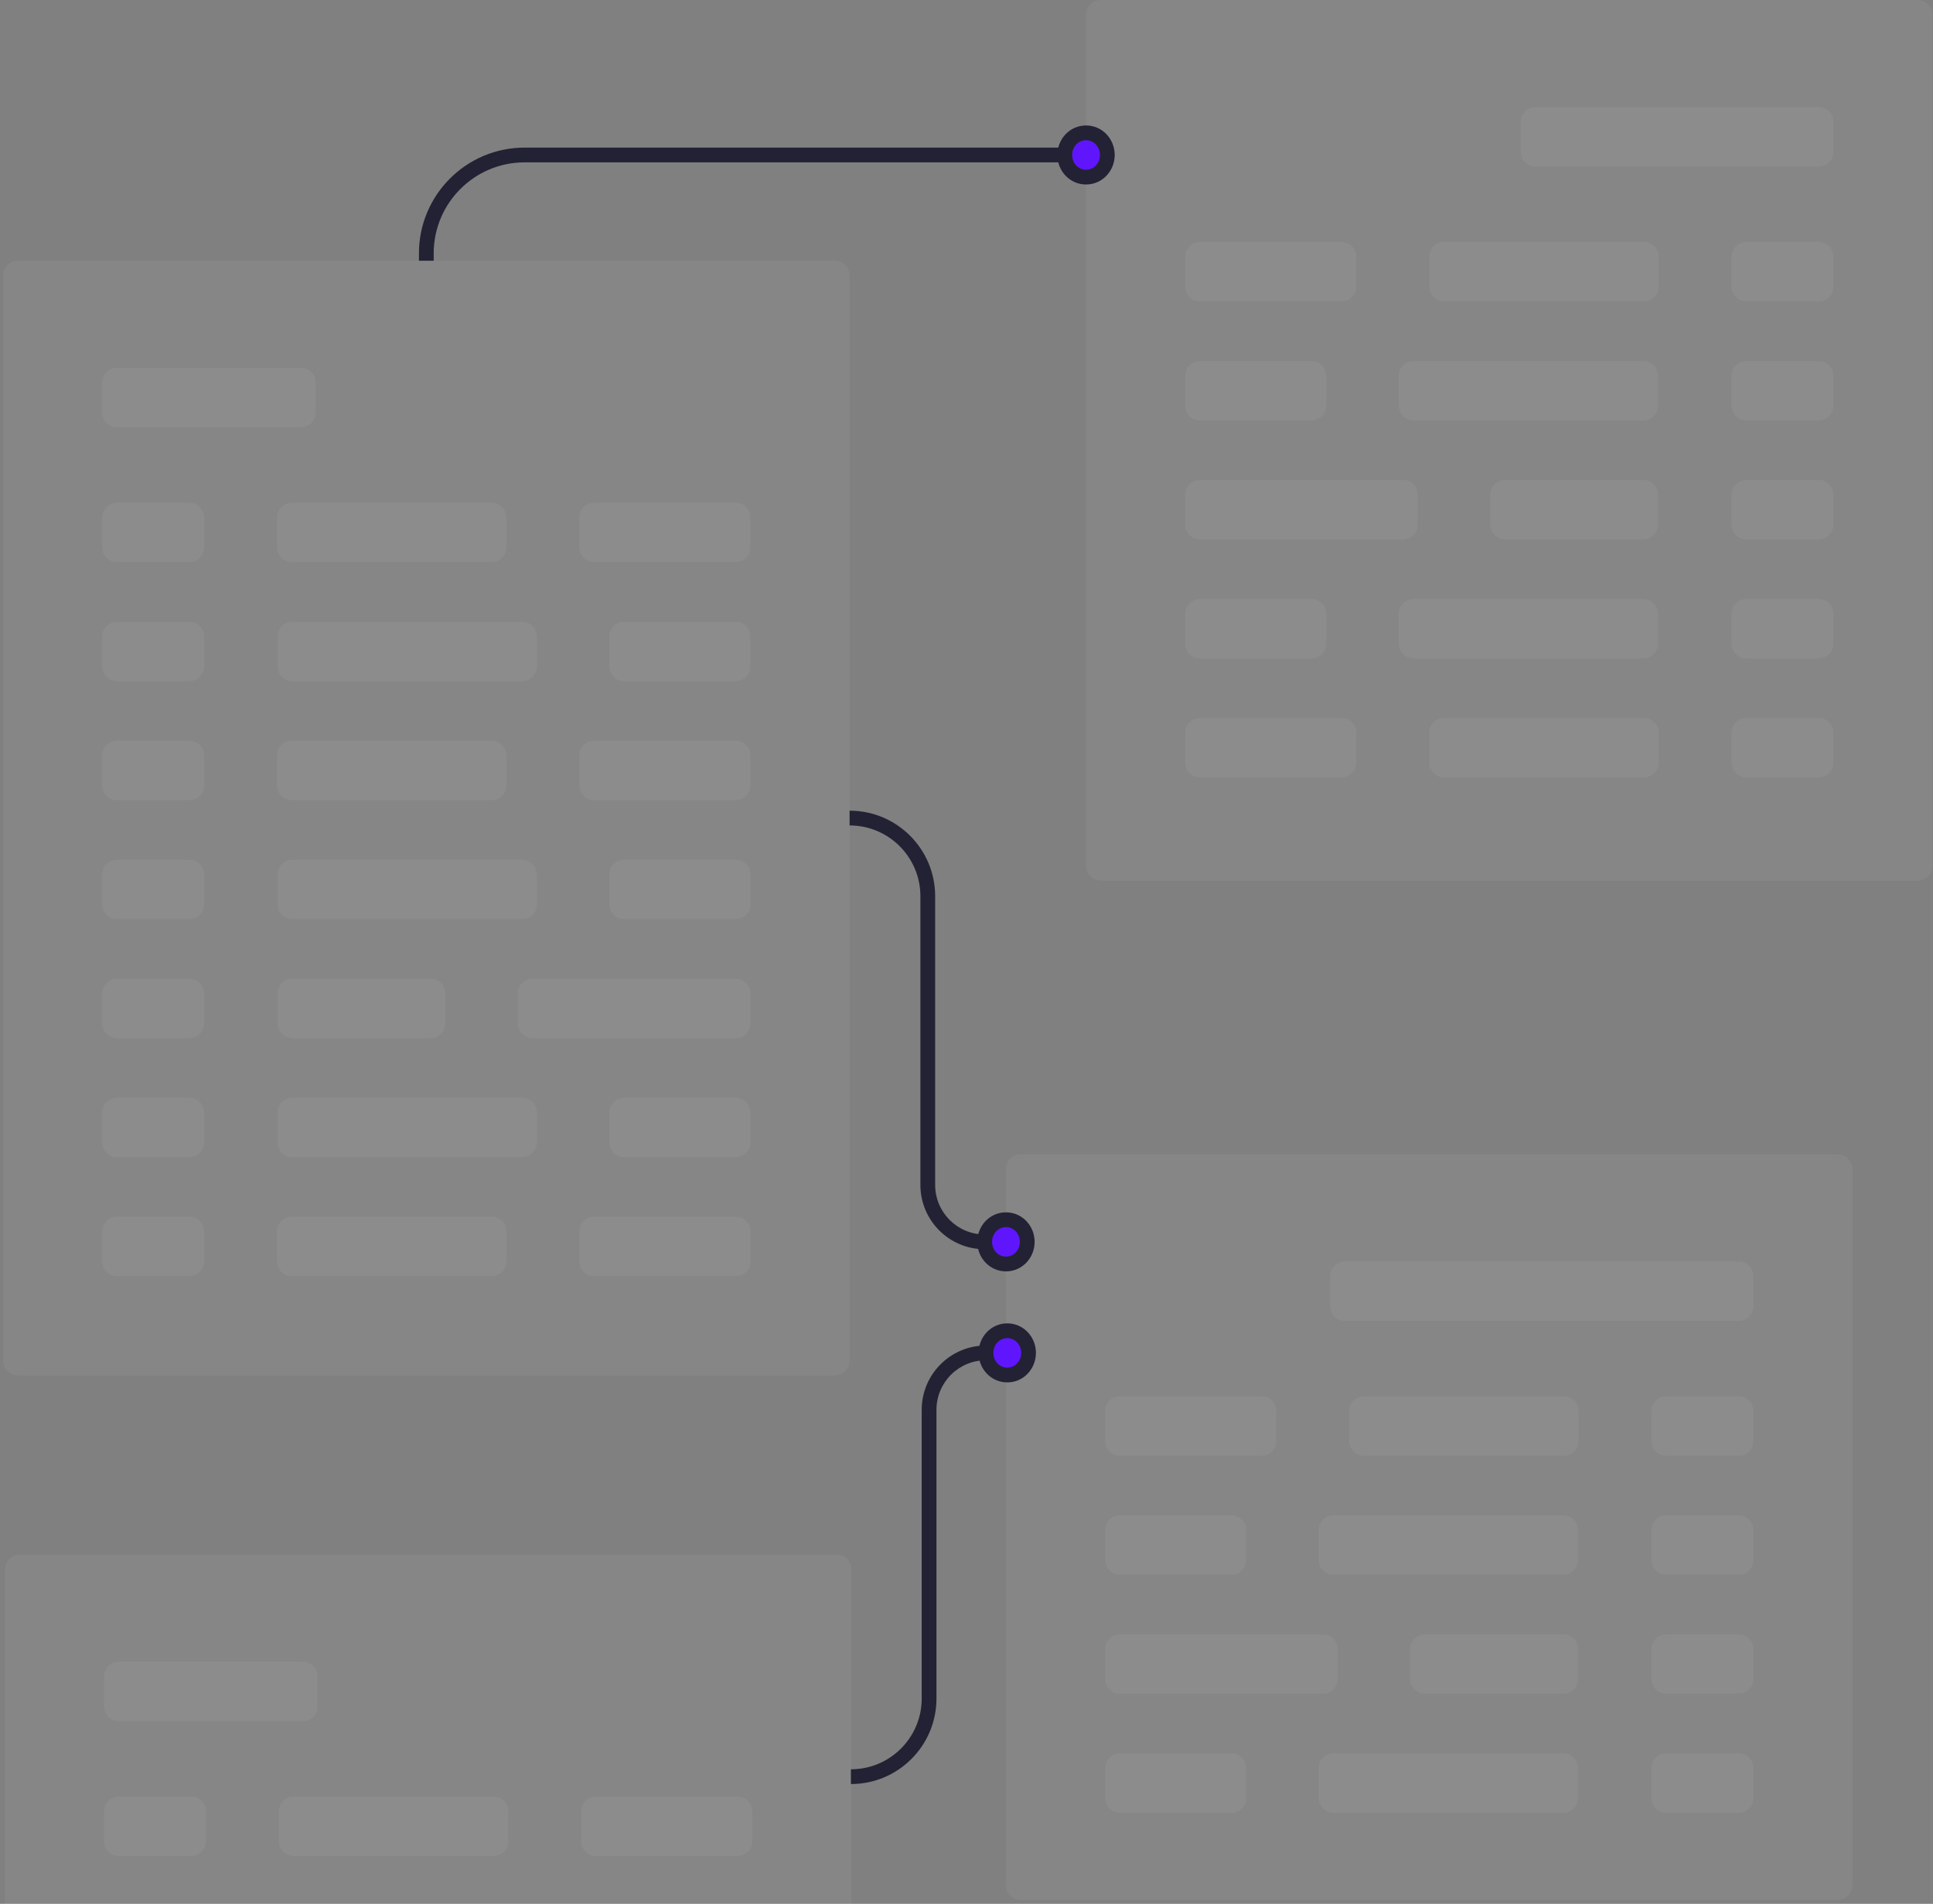 <svg width="393" height="387" viewBox="0 0 393 387" fill="none" xmlns="http://www.w3.org/2000/svg">
<rect x="0" y="0" width="393" height="387" fill="#808080" stroke="none"/>
<g clip-path="url(#clip0_5_39)">
<path d="M223.804 0H389.921C391.578 0 392.921 1.343 392.921 3V176.002C392.921 177.659 391.578 179.002 389.921 179.002H223.804C222.147 179.002 220.804 177.659 220.804 176.002V3C220.804 1.343 222.147 0 223.804 0Z" fill="white" fill-opacity="0.05"/>
<path d="M312.188 21.77H369.763C371.42 21.77 372.763 23.114 372.763 24.77V30.865C372.763 32.522 371.42 33.865 369.763 33.865H312.188C310.531 33.865 309.188 32.522 309.188 30.865V24.77C309.188 23.114 310.531 21.77 312.188 21.77Z" fill="white" fill-opacity="0.05"/>
<path d="M355.03 49.185H369.763C371.42 49.185 372.763 50.528 372.763 52.185V58.28C372.763 59.937 371.42 61.28 369.763 61.28H355.03C353.373 61.28 352.03 59.937 352.03 58.28V52.185C352.03 50.528 353.373 49.185 355.03 49.185Z" fill="white" fill-opacity="0.05"/>
<path d="M355.03 73.375H369.763C371.42 73.375 372.763 74.718 372.763 76.375V82.469C372.763 84.126 371.42 85.469 369.763 85.469H355.03C353.373 85.469 352.03 84.126 352.03 82.469V76.375C352.03 74.718 353.373 73.375 355.03 73.375Z" fill="white" fill-opacity="0.05"/>
<path d="M355.03 97.564H369.763C371.42 97.564 372.763 98.907 372.763 100.564V106.659C372.763 108.316 371.42 109.659 369.763 109.659H355.03C353.373 109.659 352.03 108.316 352.03 106.659V100.564C352.03 98.907 353.373 97.564 355.03 97.564Z" fill="white" fill-opacity="0.05"/>
<path d="M355.03 121.754H369.763C371.42 121.754 372.763 123.097 372.763 124.754V130.849C372.763 132.505 371.42 133.849 369.763 133.849H355.03C353.373 133.849 352.03 132.505 352.03 130.849V124.754C352.03 123.097 353.373 121.754 355.03 121.754Z" fill="white" fill-opacity="0.05"/>
<path d="M355.03 145.943H369.763C371.42 145.943 372.763 147.286 372.763 148.943V155.038C372.763 156.694 371.42 158.038 369.763 158.038H355.03C353.373 158.038 352.03 156.694 352.03 155.038V148.943C352.03 147.286 353.373 145.943 355.03 145.943Z" fill="white" fill-opacity="0.05"/>
<path d="M293.572 49.185H334.221C335.878 49.185 337.221 50.528 337.221 52.185V58.28C337.221 59.937 335.878 61.28 334.221 61.28H293.572C291.915 61.28 290.572 59.937 290.572 58.28V52.185C290.572 50.528 291.915 49.185 293.572 49.185Z" fill="white" fill-opacity="0.05"/>
<path d="M287.378 73.375H334.099C335.756 73.375 337.099 74.718 337.099 76.375V82.469C337.099 84.126 335.756 85.469 334.099 85.469H287.378C285.722 85.469 284.378 84.126 284.378 82.469V76.375C284.378 74.718 285.722 73.375 287.378 73.375Z" fill="white" fill-opacity="0.05"/>
<path d="M305.986 97.564H334.099C335.756 97.564 337.099 98.907 337.099 100.564V106.659C337.099 108.316 335.756 109.659 334.099 109.659H305.986C304.329 109.659 302.986 108.316 302.986 106.659V100.564C302.986 98.907 304.329 97.564 305.986 97.564Z" fill="white" fill-opacity="0.05"/>
<path d="M287.378 121.754H334.099C335.756 121.754 337.099 123.097 337.099 124.754V130.849C337.099 132.505 335.756 133.849 334.099 133.849H287.378C285.722 133.849 284.378 132.505 284.378 130.849V124.754C284.378 123.097 285.722 121.754 287.378 121.754Z" fill="white" fill-opacity="0.05"/>
<path d="M293.572 145.943H334.221C335.878 145.943 337.221 147.286 337.221 148.943V155.038C337.221 156.694 335.878 158.038 334.221 158.038H293.572C291.915 158.038 290.572 156.694 290.572 155.038V148.943C290.572 147.286 291.915 145.943 293.572 145.943Z" fill="white" fill-opacity="0.05"/>
<path d="M243.962 49.185H272.763C274.42 49.185 275.763 50.528 275.763 52.185V58.28C275.763 59.937 274.42 61.28 272.763 61.28H243.962C242.305 61.28 240.962 59.937 240.962 58.28V52.185C240.962 50.528 242.305 49.185 243.962 49.185Z" fill="white" fill-opacity="0.05"/>
<path d="M243.961 73.375H266.647C268.304 73.375 269.647 74.718 269.647 76.375V82.469C269.647 84.126 268.304 85.469 266.647 85.469H243.961C242.304 85.469 240.961 84.126 240.961 82.469V76.375C240.961 74.718 242.304 73.375 243.961 73.375Z" fill="white" fill-opacity="0.05"/>
<path d="M243.962 97.564H285.255C286.912 97.564 288.255 98.907 288.255 100.564V106.659C288.255 108.316 286.912 109.659 285.255 109.659H243.962C242.305 109.659 240.962 108.316 240.962 106.659V100.564C240.962 98.907 242.305 97.564 243.962 97.564Z" fill="white" fill-opacity="0.05"/>
<path d="M243.961 121.754H266.647C268.304 121.754 269.647 123.097 269.647 124.754V130.849C269.647 132.505 268.304 133.849 266.647 133.849H243.961C242.304 133.849 240.961 132.505 240.961 130.849V124.754C240.961 123.097 242.304 121.754 243.961 121.754Z" fill="white" fill-opacity="0.05"/>
<path d="M243.962 145.943H272.763C274.42 145.943 275.763 147.286 275.763 148.943V155.038C275.763 156.694 274.42 158.038 272.763 158.038H243.962C242.305 158.038 240.962 156.694 240.962 155.038V148.943C240.962 147.286 242.305 145.943 243.962 145.943Z" fill="white" fill-opacity="0.05"/>
<path d="M207.523 234.638H373.64C375.296 234.638 376.64 235.981 376.64 237.638V383.225C376.64 384.882 375.296 386.225 373.64 386.225H207.523C205.866 386.225 204.523 384.882 204.523 383.225V237.638C204.523 235.981 205.866 234.638 207.523 234.638Z" fill="white" fill-opacity="0.05"/>
<path d="M273.423 256.409H353.482C355.139 256.409 356.482 257.752 356.482 259.409V265.504C356.482 267.16 355.139 268.504 353.482 268.504H273.423C271.766 268.504 270.423 267.16 270.423 265.504V259.409C270.423 257.752 271.766 256.409 273.423 256.409Z" fill="white" fill-opacity="0.05"/>
<path d="M338.749 283.823H353.482C355.139 283.823 356.482 285.166 356.482 286.823V292.918C356.482 294.575 355.139 295.918 353.482 295.918H338.749C337.092 295.918 335.749 294.575 335.749 292.918V286.823C335.749 285.166 337.092 283.823 338.749 283.823Z" fill="white" fill-opacity="0.05"/>
<path d="M338.749 308.013H353.482C355.139 308.013 356.482 309.356 356.482 311.013V317.108C356.482 318.764 355.139 320.108 353.482 320.108H338.749C337.092 320.108 335.749 318.764 335.749 317.108V311.013C335.749 309.356 337.092 308.013 338.749 308.013Z" fill="white" fill-opacity="0.05"/>
<path d="M338.749 332.202H353.482C355.139 332.202 356.482 333.545 356.482 335.202V341.297C356.482 342.953 355.139 344.297 353.482 344.297H338.749C337.092 344.297 335.749 342.953 335.749 341.297V335.202C335.749 333.545 337.092 332.202 338.749 332.202Z" fill="white" fill-opacity="0.05"/>
<path d="M338.749 356.392H353.482C355.139 356.392 356.482 357.735 356.482 359.392V365.487C356.482 367.144 355.139 368.487 353.482 368.487H338.749C337.092 368.487 335.749 367.144 335.749 365.487V359.392C335.749 357.735 337.092 356.392 338.749 356.392Z" fill="white" fill-opacity="0.05"/>
<path d="M277.291 283.823H317.94C319.597 283.823 320.94 285.166 320.94 286.823V292.918C320.94 294.575 319.597 295.918 317.94 295.918H277.291C275.634 295.918 274.291 294.575 274.291 292.918V286.823C274.291 285.166 275.634 283.823 277.291 283.823Z" fill="white" fill-opacity="0.05"/>
<path d="M271.097 308.013H317.818C319.475 308.013 320.818 309.356 320.818 311.013V317.108C320.818 318.764 319.475 320.108 317.818 320.108H271.097C269.44 320.108 268.097 318.764 268.097 317.108V311.013C268.097 309.356 269.44 308.013 271.097 308.013Z" fill="white" fill-opacity="0.05"/>
<path d="M289.704 332.202H317.818C319.475 332.202 320.818 333.545 320.818 335.202V341.297C320.818 342.953 319.475 344.297 317.818 344.297H289.704C288.047 344.297 286.704 342.953 286.704 341.297V335.202C286.704 333.545 288.047 332.202 289.704 332.202Z" fill="white" fill-opacity="0.05"/>
<path d="M271.097 356.392H317.818C319.475 356.392 320.818 357.735 320.818 359.392V365.487C320.818 367.144 319.475 368.487 317.818 368.487H271.097C269.44 368.487 268.097 367.144 268.097 365.487V359.392C268.097 357.735 269.44 356.392 271.097 356.392Z" fill="white" fill-opacity="0.05"/>
<path d="M227.68 283.823H256.481C258.138 283.823 259.481 285.166 259.481 286.823V292.918C259.481 294.575 258.138 295.918 256.481 295.918H227.68C226.023 295.918 224.68 294.575 224.68 292.918V286.823C224.68 285.166 226.023 283.823 227.68 283.823Z" fill="white" fill-opacity="0.05"/>
<path d="M227.68 308.013H250.366C252.023 308.013 253.366 309.356 253.366 311.013V317.108C253.366 318.764 252.023 320.108 250.366 320.108H227.68C226.023 320.108 224.68 318.764 224.68 317.108V311.013C224.68 309.356 226.023 308.013 227.68 308.013Z" fill="white" fill-opacity="0.05"/>
<path d="M227.68 332.202H268.973C270.63 332.202 271.973 333.545 271.973 335.202V341.297C271.973 342.953 270.63 344.297 268.973 344.297H227.68C226.023 344.297 224.68 342.953 224.68 341.297V335.202C224.68 333.545 226.023 332.202 227.68 332.202Z" fill="white" fill-opacity="0.05"/>
<path d="M227.68 356.392H250.366C252.023 356.392 253.366 357.735 253.366 359.392V365.487C253.366 367.144 252.023 368.487 250.366 368.487H227.68C226.023 368.487 224.68 367.144 224.68 365.487V359.392C224.68 357.735 226.023 356.392 227.68 356.392Z" fill="white" fill-opacity="0.05"/>
<path d="M169.734 53H3.617C1.961 53 0.617 54.343 0.617 56V276.575C0.617 278.232 1.961 279.575 3.617 279.575H169.734C171.391 279.575 172.734 278.232 172.734 276.575V56C172.734 54.343 171.391 53 169.734 53Z" fill="white" fill-opacity="0.05"/>
<path d="M170.117 316H4C2.343 316 1 317.343 1 319V539.575C1 541.232 2.343 542.575 4 542.575H170.117C171.774 542.575 173.117 541.232 173.117 539.575V319C173.117 317.343 171.774 316 170.117 316Z" fill="white" fill-opacity="0.05"/>
<path d="M61.192 74.771H23.775C22.119 74.771 20.775 76.114 20.775 77.771V83.866C20.775 85.523 22.119 86.866 23.775 86.866H61.192C62.849 86.866 64.192 85.523 64.192 83.866V77.771C64.192 76.114 62.849 74.771 61.192 74.771Z" fill="white" fill-opacity="0.05"/>
<path d="M61.575 337.771H24.158C22.501 337.771 21.158 339.114 21.158 340.771V346.866C21.158 348.523 22.501 349.866 24.158 349.866H61.575C63.232 349.866 64.575 348.523 64.575 346.866V340.771C64.575 339.114 63.232 337.771 61.575 337.771Z" fill="white" fill-opacity="0.05"/>
<path d="M38.508 150.564H23.775C22.119 150.564 20.775 151.907 20.775 153.564V159.659C20.775 161.316 22.119 162.659 23.775 162.659H38.508C40.165 162.659 41.508 161.316 41.508 159.659V153.564C41.508 151.907 40.165 150.564 38.508 150.564Z" fill="white" fill-opacity="0.05"/>
<path d="M99.966 150.564H59.317C57.66 150.564 56.317 151.907 56.317 153.564V159.659C56.317 161.316 57.66 162.659 59.317 162.659H99.966C101.623 162.659 102.966 161.316 102.966 159.659V153.564C102.966 151.907 101.623 150.564 99.966 150.564Z" fill="white" fill-opacity="0.05"/>
<path d="M149.577 150.564H120.775C119.119 150.564 117.775 151.907 117.775 153.564V159.659C117.775 161.316 119.119 162.659 120.775 162.659H149.577C151.234 162.659 152.577 161.316 152.577 159.659V153.564C152.577 151.907 151.234 150.564 149.577 150.564Z" fill="white" fill-opacity="0.05"/>
<path d="M38.508 174.754H23.775C22.119 174.754 20.775 176.097 20.775 177.754V183.849C20.775 185.505 22.119 186.849 23.775 186.849H38.508C40.165 186.849 41.508 185.505 41.508 183.849V177.754C41.508 176.097 40.165 174.754 38.508 174.754Z" fill="white" fill-opacity="0.05"/>
<path d="M106.16 174.754H59.439C57.782 174.754 56.439 176.097 56.439 177.754V183.849C56.439 185.505 57.782 186.849 59.439 186.849H106.16C107.817 186.849 109.16 185.505 109.16 183.849V177.754C109.16 176.097 107.817 174.754 106.16 174.754Z" fill="white" fill-opacity="0.05"/>
<path d="M149.577 174.754H126.89C125.233 174.754 123.89 176.097 123.89 177.754V183.849C123.89 185.505 125.233 186.849 126.89 186.849H149.577C151.233 186.849 152.577 185.505 152.577 183.849V177.754C152.577 176.097 151.233 174.754 149.577 174.754Z" fill="white" fill-opacity="0.05"/>
<path d="M38.508 223.133H23.775C22.119 223.133 20.775 224.476 20.775 226.133V232.228C20.775 233.885 22.119 235.228 23.775 235.228H38.508C40.165 235.228 41.508 233.885 41.508 232.228V226.133C41.508 224.476 40.165 223.133 38.508 223.133Z" fill="white" fill-opacity="0.05"/>
<path d="M106.16 223.133H59.439C57.782 223.133 56.439 224.476 56.439 226.133V232.228C56.439 233.885 57.782 235.228 59.439 235.228H106.16C107.817 235.228 109.16 233.885 109.16 232.228V226.133C109.16 224.476 107.817 223.133 106.16 223.133Z" fill="white" fill-opacity="0.05"/>
<path d="M149.577 223.133H126.89C125.233 223.133 123.89 224.476 123.89 226.133V232.228C123.89 233.885 125.233 235.228 126.89 235.228H149.577C151.233 235.228 152.577 233.885 152.577 232.228V226.133C152.577 224.476 151.233 223.133 149.577 223.133Z" fill="white" fill-opacity="0.05"/>
<path d="M38.508 198.943H23.775C22.119 198.943 20.775 200.286 20.775 201.943V208.038C20.775 209.694 22.119 211.038 23.775 211.038H38.508C40.165 211.038 41.508 209.694 41.508 208.038V201.943C41.508 200.286 40.165 198.943 38.508 198.943Z" fill="white" fill-opacity="0.05"/>
<path d="M87.553 198.943H59.439C57.782 198.943 56.439 200.286 56.439 201.943V208.038C56.439 209.694 57.782 211.038 59.439 211.038H87.553C89.21 211.038 90.553 209.694 90.553 208.038V201.943C90.553 200.286 89.21 198.943 87.553 198.943Z" fill="white" fill-opacity="0.05"/>
<path d="M149.577 198.943H108.283C106.627 198.943 105.283 200.286 105.283 201.943V208.038C105.283 209.694 106.627 211.038 108.283 211.038H149.577C151.234 211.038 152.577 209.694 152.577 208.038V201.943C152.577 200.286 151.234 198.943 149.577 198.943Z" fill="white" fill-opacity="0.05"/>
<path d="M38.508 126.375H23.775C22.119 126.375 20.775 127.718 20.775 129.375V135.47C20.775 137.127 22.119 138.47 23.775 138.47H38.508C40.165 138.47 41.508 137.127 41.508 135.47V129.375C41.508 127.718 40.165 126.375 38.508 126.375Z" fill="white" fill-opacity="0.05"/>
<path d="M106.16 126.375H59.439C57.782 126.375 56.439 127.718 56.439 129.375V135.47C56.439 137.127 57.782 138.47 59.439 138.47H106.16C107.817 138.47 109.16 137.127 109.16 135.47V129.375C109.16 127.718 107.817 126.375 106.16 126.375Z" fill="white" fill-opacity="0.05"/>
<path d="M149.577 126.375H126.89C125.233 126.375 123.89 127.718 123.89 129.375V135.47C123.89 137.127 125.233 138.47 126.89 138.47H149.577C151.233 138.47 152.577 137.127 152.577 135.47V129.375C152.577 127.718 151.233 126.375 149.577 126.375Z" fill="white" fill-opacity="0.05"/>
<path d="M38.508 102.185H23.775C22.119 102.185 20.775 103.528 20.775 105.185V111.28C20.775 112.937 22.119 114.28 23.775 114.28H38.508C40.165 114.28 41.508 112.937 41.508 111.28V105.185C41.508 103.528 40.165 102.185 38.508 102.185Z" fill="white" fill-opacity="0.05"/>
<path d="M38.891 365.185H24.158C22.501 365.185 21.158 366.528 21.158 368.185V374.28C21.158 375.937 22.501 377.28 24.158 377.28H38.891C40.548 377.28 41.891 375.937 41.891 374.28V368.185C41.891 366.528 40.548 365.185 38.891 365.185Z" fill="white" fill-opacity="0.05"/>
<path d="M99.966 102.185H59.317C57.66 102.185 56.317 103.528 56.317 105.185V111.28C56.317 112.937 57.66 114.28 59.317 114.28H99.966C101.623 114.28 102.966 112.937 102.966 111.28V105.185C102.966 103.528 101.623 102.185 99.966 102.185Z" fill="white" fill-opacity="0.05"/>
<path d="M100.349 365.185H59.7C58.043 365.185 56.7 366.528 56.7 368.185V374.28C56.7 375.937 58.043 377.28 59.7 377.28H100.349C102.006 377.28 103.349 375.937 103.349 374.28V368.185C103.349 366.528 102.006 365.185 100.349 365.185Z" fill="white" fill-opacity="0.05"/>
<path d="M149.577 102.185H120.775C119.119 102.185 117.775 103.528 117.775 105.185V111.28C117.775 112.937 119.119 114.28 120.775 114.28H149.577C151.234 114.28 152.577 112.937 152.577 111.28V105.185C152.577 103.528 151.234 102.185 149.577 102.185Z" fill="white" fill-opacity="0.05"/>
<path d="M149.96 365.185H121.158C119.501 365.185 118.158 366.528 118.158 368.185V374.28C118.158 375.937 119.501 377.28 121.158 377.28H149.96C151.616 377.28 152.96 375.937 152.96 374.28V368.185C152.96 366.528 151.616 365.185 149.96 365.185Z" fill="white" fill-opacity="0.05"/>
<path d="M38.508 247.322H23.775C22.119 247.322 20.775 248.665 20.775 250.322V256.417C20.775 258.074 22.119 259.417 23.775 259.417H38.508C40.165 259.417 41.508 258.074 41.508 256.417V250.322C41.508 248.665 40.165 247.322 38.508 247.322Z" fill="white" fill-opacity="0.05"/>
<path d="M99.966 247.322H59.317C57.66 247.322 56.317 248.665 56.317 250.322V256.417C56.317 258.074 57.66 259.417 59.317 259.417H99.966C101.623 259.417 102.966 258.074 102.966 256.417V250.322C102.966 248.665 101.623 247.322 99.966 247.322Z" fill="white" fill-opacity="0.05"/>
<path d="M149.577 247.322H120.775C119.119 247.322 117.775 248.665 117.775 250.322V256.417C117.775 258.074 119.119 259.417 120.775 259.417H149.577C151.234 259.417 152.577 258.074 152.577 256.417V250.322C152.577 248.665 151.234 247.322 149.577 247.322Z" fill="white" fill-opacity="0.05"/>
<path d="M220.803 28.001C223.207 28.001 225.13 30.001 225.13 32.501C225.13 35.001 223.207 37.001 220.803 37.001C218.399 37.001 216.476 35.001 216.476 32.501C216.476 30.001 218.399 28.001 220.803 28.001Z" fill="#6016FC"/>
<path d="M223.63 31.501C223.63 29.773 222.324 28.501 220.803 28.501V25.501C224.09 25.501 226.63 28.229 226.63 31.501H223.63ZM220.803 28.501C219.283 28.501 217.976 29.773 217.976 31.501H214.976C214.976 28.229 217.516 25.501 220.803 25.501V28.501ZM217.976 31.501C217.976 33.229 219.283 34.501 220.803 34.501V37.501C217.516 37.501 214.976 34.773 214.976 31.501H217.976ZM220.803 34.501C222.324 34.501 223.63 33.229 223.63 31.501H226.63C226.63 34.773 224.09 37.501 220.803 37.501V34.501ZM216.476 33.001H106.676V30.001H216.476V33.001ZM88.176 51.501V53H85.176V51.501H88.176ZM106.676 33.001C96.458 33.001 88.176 41.284 88.176 51.501H85.176C85.176 39.627 94.801 30.001 106.676 30.001V33.001Z" fill="#222234"/>
<path d="M204.522 247.932C206.926 247.932 208.849 249.932 208.849 252.432C208.849 254.932 206.926 256.932 204.522 256.932C202.118 256.932 200.195 254.932 200.195 252.432C200.195 249.932 202.118 247.932 204.522 247.932Z" fill="#6016FC"/>
<path d="M204.788 279.5C207.192 279.5 209.115 277.5 209.115 275C209.115 272.5 207.192 270.5 204.788 270.5C202.384 270.5 200.461 272.5 200.461 275C200.461 277.5 202.384 279.5 204.788 279.5Z" fill="#6016FC"/>
<path d="M207.349 252.432C207.349 250.704 206.042 249.432 204.522 249.432V246.432C207.809 246.432 210.349 249.159 210.349 252.432H207.349ZM204.522 249.432C203.001 249.432 201.695 250.704 201.695 252.432H198.695C198.695 249.159 201.235 246.432 204.522 246.432V249.432ZM201.695 252.432C201.695 254.159 203.001 255.432 204.522 255.432V258.432C201.235 258.432 198.695 255.704 198.695 252.432H201.695ZM204.522 255.432C206.042 255.432 207.349 254.159 207.349 252.432H210.349C210.349 255.704 207.809 258.432 204.522 258.432V255.432ZM187.128 240.865V182.181H190.128V240.865H187.128ZM187.128 182.181C187.128 174.232 180.684 167.787 172.734 167.787V164.787C182.341 164.787 190.128 172.575 190.128 182.181H187.128ZM200.195 253.932C192.978 253.932 187.128 248.081 187.128 240.865H190.128C190.128 246.425 194.635 250.932 200.195 250.932V253.932Z" fill="#222234"/>
<path d="M207.615 275C207.615 276.728 206.308 278 204.788 278V281C208.075 281 210.615 278.273 210.615 275H207.615ZM204.788 278C203.267 278 201.961 276.728 201.961 275H198.961C198.961 278.273 201.501 281 204.788 281V278ZM201.961 275C201.961 273.273 203.267 272 204.788 272V269C201.501 269 198.961 271.728 198.961 275H201.961ZM204.788 272C206.308 272 207.615 273.273 207.615 275H210.615C210.615 271.728 208.075 269 204.788 269V272ZM187.394 286.567V345.251H190.394V286.567H187.394ZM187.394 345.251C187.394 353.2 180.95 359.645 173 359.645V362.645C182.607 362.645 190.394 354.857 190.394 345.251H187.394ZM200.461 273.5C193.244 273.5 187.394 279.351 187.394 286.567H190.394C190.394 281.007 194.901 276.5 200.461 276.5V273.5Z" fill="#222234"/>
</g>
<defs>
<clipPath id="clip0_5_39">
<rect width="393" height="387" fill="white"/>
</clipPath>
</defs>
</svg>
